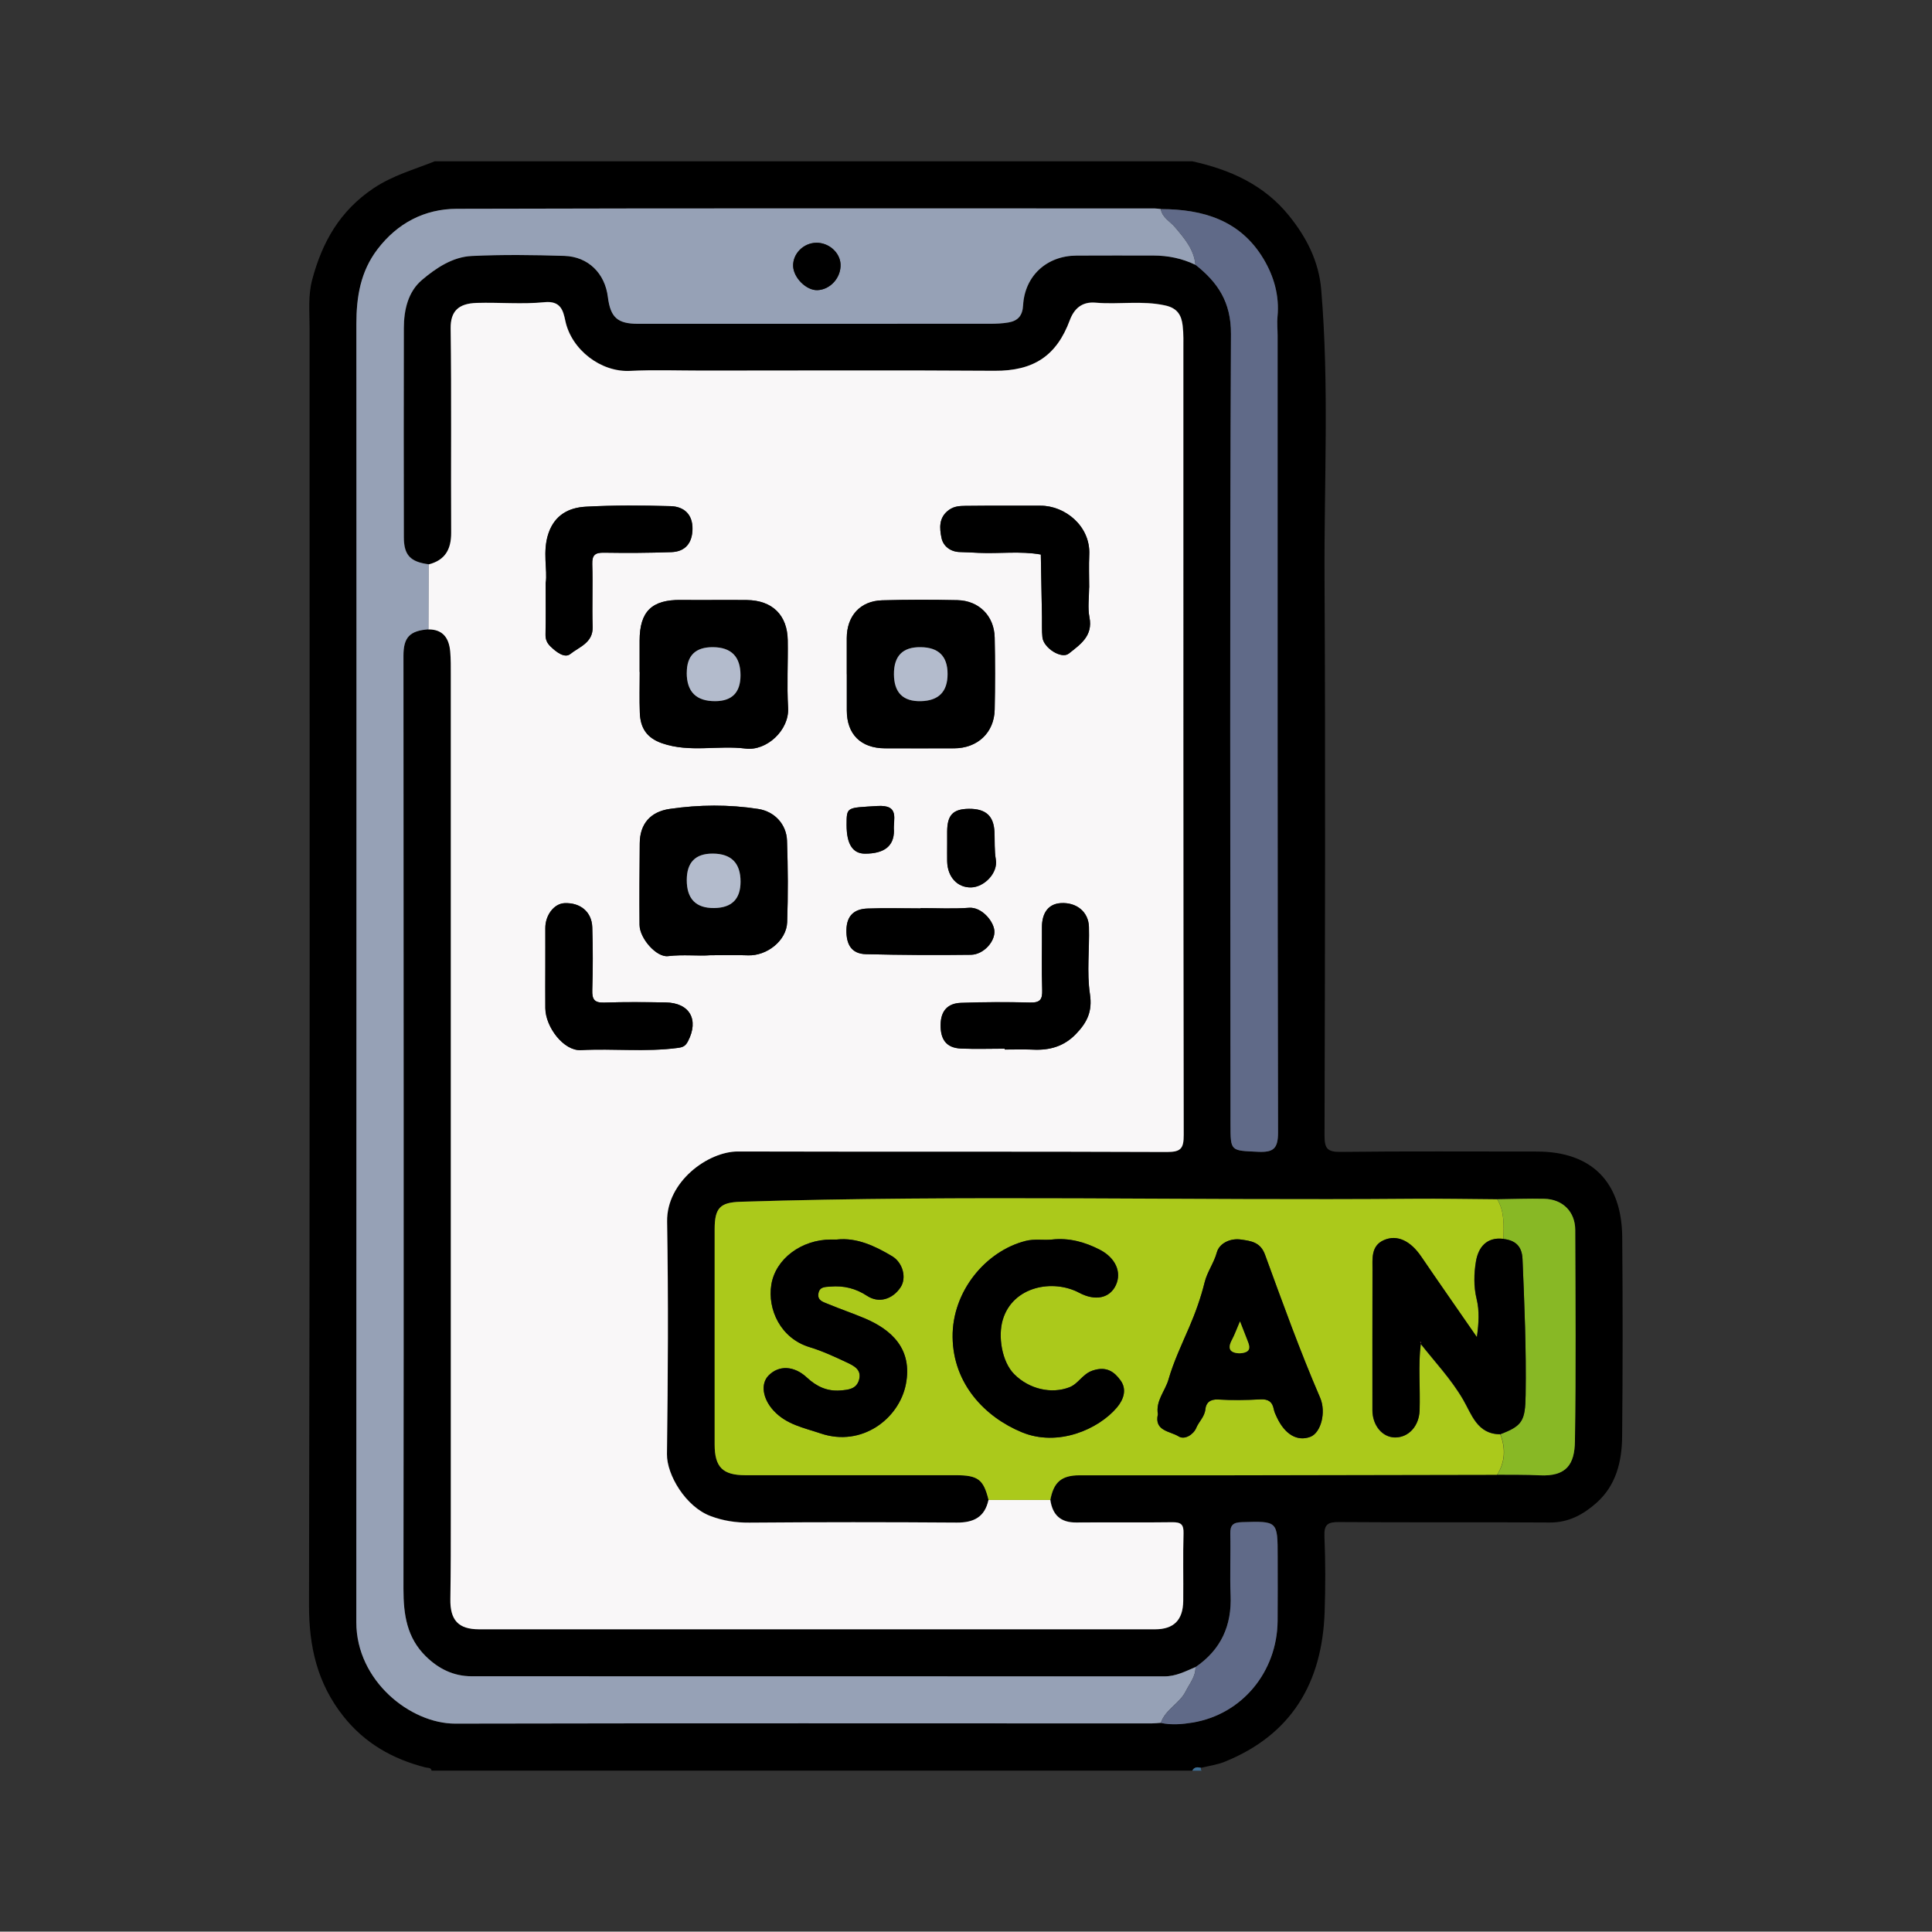 <?xml version="1.0" encoding="UTF-8"?>
<svg id="Livello_1" data-name="Livello 1" xmlns="http://www.w3.org/2000/svg" viewBox="0 0 384 383.93">
  <rect x="0" y="0" width="384" height="383.93" fill="#333333" stroke="none"/>
  <defs>
    <style>
      .cls-1 {
        fill: #f07281;
      }

      .cls-2 {
        fill: #606a88;
      }

      .cls-3 {
        fill: #abc91b;
      }

      .cls-4 {
        fill: #b3bbcc;
      }

      .cls-5 {
        fill: #96a1b6;
      }

      .cls-6 {
        fill: #3d6d93;
      }

      .cls-7 {
        fill: #88b825;
      }

      .cls-8 {
        fill: #f9f7f8;
      }
    </style>
  </defs>
  <path d="m236.98,32.06c7.51,1.65,14.27,4.67,19.23,10.82,3.46,4.29,5.92,9.05,6.39,14.68,1.61,19.08.56,38.18.66,57.27.2,36.95.09,73.89,0,110.84,0,2.52.48,3.31,3.16,3.28,13.01-.16,26.02-.06,39.03-.07,11-.01,16.89,6.15,16.98,17.02.11,13.22.11,26.44-.02,39.65-.05,4.96-1.2,9.71-5.13,13.18-2.6,2.3-5.52,3.91-9.27,3.88-13.95-.1-27.89.02-41.84-.09-2.29-.02-3.03.47-2.93,2.88.21,4.99.21,9.99.04,14.98-.47,14.01-6.51,24.4-19.91,29.8-1.47.59-3.1.8-4.65,1.19-.7-.18-1.36-.21-1.76.56H85.79c-.16-.69-.75-.51-1.22-.64-6.52-1.66-12.07-4.8-16.33-10.18-5.18-6.55-6.84-13.82-6.82-22.15.19-84.62.12-169.24.11-253.86,0-3.18-.32-6.32.52-9.5,1.99-7.49,5.5-13.68,12.18-18.17,3.84-2.58,8.07-3.72,12.18-5.37h150.57Zm60.61,261.05c2.8.03,5.6-.02,8.4.12,5.4.28,6.97-2.23,7.04-6.77.21-14,.11-28.01.06-42.02-.01-3.63-2.51-6.09-6.16-6.17-3.11-.07-6.22.05-9.33.09-5.62-.04-11.24-.15-16.85-.1-44.51.37-89.02-.8-133.52.59-4.09.13-5.18,1.21-5.18,5.47-.01,14.26-.02,28.52,0,42.78,0,4.5,1.61,6.1,6.1,6.1,13.95.01,27.9,0,41.84,0,4.43,0,5.5.85,6.5,4.91-.74,3.41-2.94,4.51-6.29,4.49-13.74-.1-27.49-.1-41.23.01-2.72.02-5.25-.37-7.75-1.32-4.92-1.86-8.69-8.19-8.63-12.29.2-15.41.29-30.82.03-46.22-.14-7.93,8.13-13.95,14.09-13.94,28.42.07,56.84-.02,85.27.1,2.82.01,3.32-.76,3.32-3.41-.08-51.95-.06-103.9-.07-155.85,0-1.66.05-3.34-.14-4.99-.24-2.02-1-3.45-3.44-4-4.64-1.04-9.27-.15-13.88-.56-2.74-.24-4.27,1.25-5.11,3.49-2.62,7.05-7.15,10.1-14.96,10.05-19.36-.13-38.73-.04-58.09-.04-4.79,0-9.59-.18-14.36.06-5.78.29-11.63-4.18-12.86-9.95-.43-2.04-.92-4.03-4.16-3.7-4.43.45-8.94.02-13.42.14-3.71.1-5.25,1.7-5.21,5.06.17,13.53.03,27.07.1,40.6.02,3.29-1.19,5.47-4.46,6.31-3.66-.48-4.94-1.81-4.95-5.42-.03-13.84-.03-27.67,0-41.51,0-3.64.83-7.25,3.63-9.61,2.79-2.36,6.07-4.56,9.86-4.74,6.12-.3,12.28-.21,18.41-.02,4.75.15,8.07,3.47,8.65,8.15.51,4.1,1.92,5.35,6,5.35,23.3,0,46.61,0,69.91-.01,1.24,0,2.5-.04,3.72-.26,1.83-.32,2.79-1.3,2.9-3.39.33-5.87,4.69-9.86,10.6-9.9,5.1-.04,10.2,0,15.29-.01,2.93,0,5.73.57,8.37,1.85,4.43,3.51,7.07,7.41,7.04,13.73-.25,52.37-.11,104.75-.09,157.12,0,5.38,0,5.2,5.46,5.44,3.07.14,4-.6,3.99-3.87-.12-52.79-.08-105.58-.09-158.37,0-1.25-.14-2.51-.02-3.74.4-4.16-.7-8.01-2.78-11.49-4.6-7.69-12.01-9.88-20.41-9.9-.41-.04-.83-.12-1.24-.12-46.23,0-92.46-.06-138.69.07-6.39.02-11.8,2.83-15.77,8.05-3.36,4.41-4.19,9.41-4.19,14.87.05,86,0,172.01-.01,258.01,0,11.66,10.77,20.17,19.66,20.15,46.13-.1,92.25-.04,138.38-.04.62,0,1.24-.08,1.87-.12,2.11.46,4.36.25,6.31-.07,9.87-1.63,16.78-10.12,16.89-20.16.04-4.26.01-8.52.01-12.79,0-7.16,0-7.09-7.09-6.88-1.76.05-2.36.57-2.32,2.33.1,4.05-.11,8.11.06,12.16.26,6.09-1.92,10.87-6.98,14.32-1.99.84-3.88,1.85-6.16,1.85-45.91-.03-91.81-.02-137.72-.02-3.61,0-6.59-1.49-9.11-3.97-3.76-3.7-4.45-8.26-4.44-13.38.09-61.83.03-123.67,0-185.5,0-3.65,1.26-4.96,4.98-5.24,2.93-.02,4.11,1.76,4.35,4.37.14,1.55.12,3.12.12,4.68,0,55.49,0,110.99,0,166.48,0,5.72,0,11.45-.09,17.17-.07,4.21,1.57,6.03,5.74,6.04,44.77,0,89.54,0,134.31,0,3.73,0,5.57-1.83,5.61-5.65.04-4.48-.08-8.96.06-13.43.06-1.83-.57-2.22-2.28-2.2-6.35.09-12.7,0-19.05.05-3.11.03-4.71-1.5-5.14-4.47.66-3.56,2.22-4.91,5.83-4.91,9.57-.02,19.13,0,28.7,0,18.09-.03,36.18-.07,54.27-.1Z"/>
  <path class="cls-6" d="m236.98,351.94c.4-.77,1.06-.74,1.76-.56-.12.22-.08.41.12.56h-1.87Z"/>
  <path class="cls-8" d="m85.21,112.18c3.28-.84,4.48-3.02,4.46-6.31-.07-13.53.08-27.07-.1-40.6-.04-3.36,1.5-4.96,5.21-5.06,4.47-.13,8.99.3,13.42-.14,3.24-.33,3.73,1.66,4.16,3.7,1.22,5.77,7.08,10.24,12.86,9.95,4.78-.24,9.58-.06,14.36-.06,19.36,0,38.73-.09,58.09.04,7.81.05,12.34-3.01,14.96-10.05.83-2.23,2.36-3.73,5.11-3.49,4.61.41,9.25-.47,13.88.56,2.44.54,3.2,1.98,3.44,4,.2,1.65.14,3.32.14,4.99,0,51.95-.02,103.9.07,155.85,0,2.65-.5,3.42-3.32,3.41-28.42-.12-56.84-.02-85.27-.1-5.96-.02-14.22,6.01-14.09,13.94.26,15.4.17,30.82-.03,46.22-.05,4.11,3.71,10.43,8.63,12.29,2.5.95,5.04,1.34,7.75,1.32,13.74-.11,27.49-.11,41.23-.01,3.35.02,5.56-1.08,6.29-4.49,4.1,0,8.2,0,12.3,0,.43,2.96,2.03,4.5,5.14,4.47,6.35-.06,12.7.04,19.05-.05,1.71-.02,2.33.37,2.28,2.2-.13,4.47-.01,8.95-.06,13.43-.04,3.82-1.88,5.65-5.61,5.65-44.77,0-89.54,0-134.31,0-4.17,0-5.81-1.83-5.74-6.04.1-5.72.09-11.45.09-17.17,0-55.49,0-110.99,0-166.48,0-1.56.02-3.13-.12-4.68-.24-2.61-1.42-4.39-4.35-4.37.01-4.3.03-8.6.04-12.9Zm55.99,77.68c2.87,0,5.17-.07,7.45.02,3.75.15,7.67-2.89,7.81-6.58.19-5.4.16-10.82-.03-16.22-.11-3.21-2.44-5.78-5.7-6.29-5.85-.91-11.75-.86-17.61-.01-3.86.56-5.92,3-5.96,6.81-.05,5.41-.09,10.82-.04,16.23.02,2.71,3.37,6.49,5.65,6.22,3.02-.36,6.02,0,8.43-.18Zm27.11-55.85c0,2.39,0,4.78,0,7.17,0,4.75,2.79,7.53,7.6,7.55,4.57.02,9.14.02,13.71,0,4.65,0,7.99-3.1,8.08-7.68.1-4.78.1-9.56,0-14.34-.09-4.28-3.11-7.33-7.4-7.43-4.98-.11-9.98-.11-14.96.03-4.36.12-7.03,3.11-7.04,7.52,0,2.39,0,4.78,0,7.17Zm-41.17-.45h.01c0,2.7-.08,5.41.02,8.11.11,2.98,1.32,5,4.46,6.08,5.49,1.88,11.09.35,16.57,1.04,4.11.52,8.7-3.6,8.44-8.11-.26-4.46,0-8.94-.07-13.41-.08-5.01-3.07-7.94-8.12-8-4.37-.05-8.73.03-13.1-.02-5.79-.07-8.21,2.28-8.22,8.08,0,2.08,0,4.16,0,6.24Zm72.55,74.88c0,.05,0,.1,0,.15,1.87,0,3.74-.08,5.61.02,3.32.17,6.18-.63,8.58-3.13,2.17-2.26,3.28-4.43,2.76-7.89-.65-4.37-.07-8.91-.2-13.38-.09-3.01-2.49-4.91-5.59-4.72-2.42.15-3.76,1.89-3.75,4.82.02,4.16-.09,8.31.05,12.46.06,1.89-.43,2.53-2.41,2.48-4.57-.13-9.14-.1-13.71.06-2.61.09-4.03,1.52-4.07,4.35-.04,2.88,1.09,4.6,4,4.73,2.9.14,5.81.03,8.72.03Zm-91.22-92.62c0,4.18.05,7.19-.03,10.21-.03,1.01.24,1.72.96,2.43,1.15,1.13,2.84,2.43,3.96,1.53,1.75-1.41,4.54-2.22,4.44-5.38-.13-4.16.06-8.32-.07-12.48-.05-1.82.57-2.3,2.31-2.28,4.47.07,8.94.05,13.41-.11,2.82-.1,4.17-1.87,4.2-4.63.03-2.92-1.73-4.44-4.37-4.51-5.61-.15-11.24-.19-16.84.11-3.33.18-6.14,1.61-7.4,5.25-1.26,3.66-.17,7.37-.56,9.86Zm-.07,76.15c0,2.81-.02,5.61,0,8.42.04,3.76,3.66,8.52,7.07,8.33,6.42-.35,12.85.42,19.25-.44,1.01-.13,1.52-.34,2.03-1.32,2.23-4.28.37-7.64-4.46-7.72-4.05-.07-8.11-.11-12.16.03-1.98.07-2.46-.62-2.4-2.5.13-4.15.13-8.32,0-12.47-.1-3.07-2.39-4.93-5.52-4.79-2.07.09-3.82,2.39-3.81,4.97.02,2.5,0,4.99,0,7.49Zm108.08-75.17c0-2.18-.08-4.37.02-6.55.26-5.68-4.83-9.74-9.67-9.73-4.99.01-9.98-.03-14.97.03-1.09.01-2.19.05-3.22.79-2.11,1.5-1.9,3.68-1.5,5.61.34,1.6,1.75,2.74,3.65,2.78,1.25.03,2.49.1,3.73.16,4.12.19,8.25-.4,12.35.33.08,4.14.16,8.28.23,12.41.02,1.35-.06,2.71.09,4.05.23,2.13,3.79,4.38,5.24,3.23,2.26-1.8,4.84-3.48,4.11-7.2-.37-1.9-.07-3.94-.07-5.91Zm-33.51,63.69v.06c-3.53,0-7.06-.1-10.58.03-2.59.1-4.1,1.4-4.15,4.26-.05,2.83.96,4.74,3.89,4.81,6.95.17,13.9.21,20.85.12,2.52-.03,4.88-2.68,4.66-4.82-.19-1.93-2.56-4.7-5.02-4.52-3.2.24-6.43.06-9.65.06Zm5.3-12.73c0,1.14-.02,2.28,0,3.42.06,3.12,2.02,5.26,4.75,5.2,2.6-.05,5.37-2.85,4.92-5.53-.31-1.86-.19-3.65-.27-5.47-.13-3.18-1.69-4.64-5.07-4.62-3.16.03-4.31,1.22-4.33,4.51,0,.83,0,1.66,0,2.49Zm-10.58-2.63c-.22-2.23,1.28-5.23-3.34-4.93-6.05.39-6.07.09-6.07,3.77q0,5.7,3.66,5.7,5.75,0,5.75-4.54Z"/>
  <path class="cls-5" d="m85.21,112.18c-.01,4.3-.03,8.6-.04,12.9-3.73.28-4.98,1.59-4.98,5.24.02,61.83.08,123.67,0,185.5,0,5.12.68,9.68,4.44,13.38,2.52,2.48,5.5,3.97,9.11,3.97,45.91,0,91.81,0,137.72.02,2.28,0,4.17-1.01,6.16-1.85.04,1.89-1.17,3.25-1.95,4.81-1.22,2.45-4.04,3.6-4.94,6.27-.62.04-1.24.12-1.87.12-46.13,0-92.25-.06-138.38.04-8.89.02-19.66-8.5-19.66-20.15,0-86,.06-172.01.01-258.01,0-5.45.83-10.46,4.19-14.87,3.97-5.22,9.38-8.03,15.77-8.05,46.23-.13,92.46-.07,138.69-.07.41,0,.83.08,1.24.12.28,1.72,1.84,2.43,2.82,3.6,1.87,2.22,3.79,4.41,4.06,7.49-2.65-1.28-5.44-1.85-8.37-1.85-5.1.01-10.2-.03-15.29.01-5.91.04-10.27,4.03-10.6,9.9-.12,2.09-1.07,3.07-2.9,3.39-1.22.21-2.48.26-3.72.26-23.3.01-46.61,0-69.91.01-4.08,0-5.48-1.25-6-5.35-.58-4.68-3.9-8-8.65-8.15-6.13-.19-12.29-.27-18.41.02-3.79.18-7.07,2.38-9.86,4.74-2.8,2.36-3.62,5.97-3.63,9.61-.03,13.84-.03,27.67,0,41.51,0,3.62,1.29,4.94,4.95,5.42Zm77.23-54.51c2.59-.07,4.77-2.5,4.63-5.17-.12-2.33-2.33-4.28-4.81-4.25-2.58.03-4.72,2.2-4.61,4.68.1,2.31,2.62,4.8,4.8,4.74Z"/>
  <path class="cls-3" d="m208.78,298.13c-4.1,0-8.2,0-12.3,0-1-4.07-2.07-4.91-6.5-4.92-13.95-.01-27.9,0-41.84,0-4.49,0-6.1-1.6-6.1-6.1-.01-14.26-.01-28.52,0-42.78,0-4.26,1.09-5.35,5.18-5.47,44.5-1.39,89.02-.22,133.52-.59,5.62-.05,11.24.06,16.85.1,1.47,2.46,1.28,5.19,1.23,7.89-3.41-.43-5.03,1.72-5.49,4.51-.39,2.4-.46,4.96.14,7.42.58,2.38.45,4.73.05,7.61-2.11-3.04-3.91-5.62-5.69-8.21-1.8-2.6-3.6-5.19-5.37-7.8-2.12-3.12-4.78-4.46-7.46-3.27-2.57,1.15-2.21,3.74-2.22,5.98-.04,9.26-.02,18.53-.02,27.79,0,3.08,2.02,5.46,4.57,5.43,2.66-.03,4.68-2.27,4.79-5.3.17-4.46-.31-8.94.25-13.39l-.06.03c2.88,3.66,6.09,7.04,8.48,11.14,1.68,2.88,2.8,6.9,7.39,6.88,1.08,2.78.98,5.47-.63,8.05-18.09.03-36.18.08-54.27.1-9.57.01-19.13,0-28.7,0-3.61,0-5.17,1.35-5.83,4.91Zm-42.37-51.77c-.6,0-.92,0-1.23,0-5.88,0-11.06,3.83-11.88,8.99-.78,4.87,1.81,10.64,7.61,12.4,2.51.76,4.93,1.88,7.31,3,1.42.67,3.13,1.43,2.5,3.55-.53,1.79-2.12,1.94-3.7,2.06-2.64.21-4.75-.8-6.64-2.56-2.55-2.38-5.58-2.51-7.63-.41-1.61,1.65-1.17,4.59.97,6.94,2.55,2.8,5.99,3.43,9.42,4.58,8.14,2.74,15.55-2.91,16.9-9.78,1.37-7-2.82-10.84-8.19-13.11-2.42-1.02-4.91-1.86-7.33-2.87-.89-.37-2.1-.65-1.86-2.07.24-1.38,1.32-1.28,2.38-1.37,2.66-.22,5.04.36,7.31,1.85,2.3,1.52,5.04.71,6.64-1.71,1.23-1.85.48-4.88-1.69-6.18-3.43-2.05-7.01-3.71-10.89-3.32Zm63.73,34.75c-.78,3.34,2.45,3.34,4.12,4.39,1.22.77,2.97-.41,3.5-1.68.53-1.28,1.67-2.21,1.82-3.73.13-1.29.95-2.02,2.54-1.92,2.8.16,5.62.12,8.42-.03,1.54-.08,2.34.49,2.62,1.89.12.62.36,1.13.63,1.69,1.6,3.39,4.06,4.85,6.66,3.86,2.1-.8,3.17-4.89,1.94-7.75-4.03-9.34-7.47-18.9-10.96-28.45-.91-2.49-2.77-2.7-4.75-3-2.2-.32-4.33.78-4.82,2.54-.58,2.13-1.91,3.85-2.43,5.96-.75,3.05-1.85,6.1-3.05,8.89-1.48,3.43-3.12,6.89-4.13,10.42-.66,2.3-2.6,4.25-2.1,6.93Zm-21.06-34.74c-1.73.16-3.47-.18-5.24.27-7.97,2.03-14.61,10.07-14.5,19.11.1,9.3,6.44,15.89,13.75,18.91,7.16,2.96,15.2-.55,18.9-4.91,1.39-1.64,1.99-3.63.74-5.37-1.23-1.7-2.78-2.9-5.52-1.99-2.09.69-2.82,2.63-4.67,3.34-3.56,1.37-7.97.39-10.95-2.6-2.48-2.48-3.27-7.57-2.27-10.86,2.01-6.62,9.95-8.1,15.18-5.33,3.23,1.72,6.08,1.05,7.28-1.5,1.22-2.61-.08-5.46-3.21-7.07-2.98-1.52-6.1-2.38-9.48-2.01Z"/>
  <path class="cls-2" d="m237.6,52.65c-.28-3.08-2.19-5.27-4.06-7.49-.98-1.16-2.54-1.88-2.82-3.6,8.4.02,15.8,2.21,20.41,9.9,2.08,3.48,3.18,7.33,2.78,11.49-.12,1.24.02,2.5.02,3.74,0,52.79-.03,105.58.09,158.37,0,3.27-.93,4.01-3.99,3.87-5.45-.25-5.46-.07-5.46-5.44-.02-52.37-.16-104.75.09-157.12.03-6.32-2.61-10.23-7.04-13.73Z"/>
  <path class="cls-7" d="m298.83,246.25c.05-2.7.24-5.42-1.23-7.89,3.11-.04,6.22-.16,9.33-.09,3.64.08,6.14,2.54,6.16,6.17.05,14.01.16,28.02-.06,42.02-.07,4.54-1.64,7.05-7.04,6.77-2.79-.15-5.6-.09-8.4-.12,1.61-2.57,1.71-5.26.63-8.05,4.36-1.66,4.92-2.64,5.01-7.76.15-9.03-.24-18.04-.62-27.05-.11-2.55-1.41-3.71-3.78-3.99Z"/>
  <path class="cls-2" d="m230.72,342.44c.9-2.67,3.72-3.82,4.94-6.27.78-1.56,1.99-2.92,1.95-4.81,5.05-3.44,7.24-8.23,6.98-14.32-.17-4.05.04-8.11-.06-12.16-.04-1.76.56-2.28,2.32-2.33,7.09-.21,7.09-.27,7.09,6.88,0,4.26.03,8.52-.01,12.79-.1,10.03-7.01,18.52-16.89,20.16-1.94.32-4.2.53-6.31.07Z"/>
  <path d="m141.19,189.86c-2.42.19-5.42-.18-8.43.18-2.28.27-5.63-3.51-5.65-6.22-.05-5.41,0-10.82.04-16.23.03-3.81,2.09-6.25,5.96-6.81,5.86-.85,11.76-.9,17.61.01,3.26.51,5.59,3.08,5.7,6.29.19,5.4.22,10.82.03,16.22-.13,3.69-4.06,6.73-7.81,6.58-2.29-.09-4.58-.02-7.45-.02Zm-4.69-14.94q0,5.61,5.43,5.56,5.26-.05,5.26-5.24,0-5.55-5.51-5.58-5.18-.03-5.18,5.26Z"/>
  <path d="m168.3,134.01c0-2.39,0-4.78,0-7.17,0-4.42,2.68-7.4,7.04-7.52,4.98-.14,9.97-.14,14.96-.03,4.28.09,7.31,3.15,7.4,7.43.1,4.78.1,9.56,0,14.34-.1,4.58-3.43,7.67-8.08,7.68-4.57,0-9.14,0-13.71,0-4.82-.02-7.61-2.8-7.6-7.55,0-2.39,0-4.78,0-7.17Zm14.66-5.37q-5.29-.04-5.29,5.39t5.35,5.34,5.31-5.41-5.38-5.32Z"/>
  <path d="m127.13,133.56c0-2.08,0-4.16,0-6.24,0-5.8,2.43-8.15,8.22-8.08,4.37.05,8.73-.03,13.1.02,5.06.06,8.05,2.99,8.12,8,.07,4.47-.19,8.95.07,13.41.26,4.51-4.34,8.63-8.44,8.11-5.48-.7-11.08.84-16.57-1.04-3.14-1.08-4.35-3.1-4.46-6.08-.1-2.7-.02-5.4-.02-8.11h-.01Zm9.37.16q0,5.69,5.71,5.64,4.98-.04,4.98-5.15,0-5.53-5.45-5.58-5.23-.05-5.23,5.09Z"/>
  <path d="m199.67,208.44c-2.91,0-5.82.11-8.72-.03-2.91-.14-4.04-1.85-4-4.73.04-2.83,1.46-4.26,4.07-4.35,4.57-.16,9.14-.18,13.71-.06,1.98.05,2.47-.59,2.41-2.48-.14-4.15-.03-8.31-.05-12.46-.01-2.93,1.33-4.68,3.75-4.82,3.1-.19,5.5,1.71,5.59,4.72.13,4.46-.46,9.01.2,13.38.52,3.46-.59,5.63-2.76,7.89-2.4,2.5-5.26,3.29-8.58,3.13-1.87-.09-3.74-.02-5.61-.02,0-.05,0-.1,0-.15Z"/>
  <path d="m108.46,115.82c.39-2.49-.7-6.2.56-9.86,1.26-3.64,4.07-5.07,7.4-5.25,5.6-.31,11.23-.27,16.84-.11,2.64.07,4.4,1.6,4.37,4.51-.03,2.77-1.38,4.53-4.2,4.63-4.47.16-8.94.18-13.41.11-1.74-.03-2.37.46-2.31,2.28.13,4.16-.06,8.32.07,12.48.1,3.16-2.69,3.97-4.44,5.38-1.12.9-2.81-.4-3.96-1.53-.71-.7-.98-1.41-.96-2.43.08-3.01.03-6.03.03-10.21Z"/>
  <path d="m108.38,191.97c0-2.5.01-4.99,0-7.49-.02-2.58,1.73-4.88,3.81-4.97,3.13-.14,5.43,1.72,5.52,4.79.13,4.15.13,8.32,0,12.47-.06,1.88.43,2.57,2.4,2.5,4.05-.14,8.11-.09,12.16-.03,4.83.08,6.69,3.44,4.46,7.72-.51.98-1.02,1.19-2.03,1.32-6.4.85-12.83.09-19.25.44-3.41.19-7.03-4.57-7.07-8.33-.03-2.81,0-5.61,0-8.42Z"/>
  <path d="m216.47,116.79c0,1.98-.31,4.01.07,5.91.73,3.72-1.85,5.4-4.11,7.2-1.45,1.15-5.01-1.11-5.24-3.23-.14-1.34-.06-2.7-.09-4.05-.08-4.14-.16-8.28-.23-12.41-4.1-.73-8.24-.14-12.35-.33-1.24-.06-2.49-.13-3.73-.16-1.9-.05-3.32-1.19-3.65-2.78-.41-1.93-.61-4.11,1.5-5.61,1.03-.73,2.13-.77,3.22-.79,4.99-.06,9.98-.02,14.97-.03,4.84-.01,9.93,4.05,9.67,9.73-.1,2.18-.02,4.37-.01,6.55Z"/>
  <path d="m182.96,180.49c3.22,0,6.45.18,9.65-.06,2.46-.18,4.83,2.59,5.02,4.52.21,2.15-2.14,4.79-4.66,4.82-6.95.09-13.9.05-20.85-.12-2.93-.07-3.94-1.99-3.89-4.81.05-2.87,1.57-4.16,4.15-4.26,3.52-.14,7.05-.03,10.58-.03v-.06Z"/>
  <path d="m188.25,167.76c0-.83,0-1.66,0-2.49.02-3.29,1.17-4.48,4.33-4.51,3.37-.03,4.93,1.44,5.07,4.62.08,1.82-.04,3.62.27,5.47.45,2.68-2.31,5.48-4.92,5.53-2.73.05-4.69-2.08-4.75-5.2-.02-1.14,0-2.28,0-3.42Z"/>
  <path d="m177.67,165.13q0,4.54-5.75,4.54-3.67,0-3.66-5.7c0-3.68.02-3.38,6.07-3.77,4.63-.3,3.13,2.7,3.34,4.93Z"/>
  <path d="m162.44,57.67c-2.18.06-4.7-2.44-4.8-4.74-.11-2.47,2.04-4.65,4.61-4.68,2.48-.03,4.69,1.92,4.81,4.25.14,2.67-2.04,5.1-4.63,5.17Z"/>
  <path d="m298.83,246.25c2.37.28,3.67,1.44,3.78,3.99.38,9.01.76,18.02.62,27.05-.08,5.12-.64,6.1-5.01,7.76-4.59.03-5.71-4-7.39-6.88-2.39-4.1-5.6-7.47-8.48-11.14.03-.07.09-.15.08-.22-.01-.06-.1-.11-.15-.17.04.12.09.24.13.36-.57,4.45-.08,8.93-.25,13.39-.12,3.03-2.14,5.27-4.79,5.3-2.55.03-4.57-2.35-4.57-5.43,0-9.27-.02-18.53.02-27.79,0-2.24-.36-4.83,2.22-5.98,2.68-1.19,5.34.15,7.46,3.27,1.77,2.61,3.57,5.2,5.37,7.8,1.79,2.58,3.58,5.16,5.69,8.21.39-2.88.53-5.23-.05-7.61-.6-2.46-.54-5.02-.14-7.42.46-2.78,2.07-4.94,5.49-4.51Z"/>
  <path d="m166.42,246.36c3.88-.39,7.46,1.27,10.89,3.32,2.17,1.3,2.92,4.33,1.69,6.18-1.6,2.41-4.34,3.22-6.64,1.71-2.27-1.49-4.64-2.08-7.31-1.85-1.06.09-2.15,0-2.38,1.37-.24,1.42.97,1.69,1.86,2.07,2.42,1.01,4.91,1.85,7.33,2.87,5.37,2.27,9.56,6.11,8.19,13.11-1.35,6.87-8.76,12.52-16.9,9.78-3.43-1.16-6.87-1.78-9.42-4.58-2.15-2.35-2.59-5.29-.97-6.94,2.05-2.1,5.09-1.96,7.63.41,1.89,1.76,4,2.77,6.64,2.56,1.58-.13,3.16-.27,3.7-2.06.63-2.12-1.08-2.88-2.5-3.55-2.38-1.12-4.8-2.24-7.31-3-5.8-1.75-8.39-7.53-7.61-12.4.82-5.16,6.01-8.98,11.88-8.99.31,0,.62,0,1.23,0Z"/>
  <path d="m230.15,281.11c-.5-2.67,1.44-4.63,2.1-6.93,1.01-3.52,2.65-6.99,4.13-10.42,1.2-2.78,2.3-5.84,3.05-8.89.52-2.11,1.85-3.83,2.43-5.96.48-1.76,2.62-2.87,4.82-2.54,1.99.29,3.84.5,4.75,3,3.49,9.54,6.93,19.11,10.96,28.45,1.23,2.86.16,6.95-1.94,7.75-2.61.99-5.06-.47-6.66-3.86-.27-.56-.51-1.08-.63-1.69-.28-1.4-1.08-1.97-2.62-1.89-2.8.15-5.62.2-8.42.03-1.6-.09-2.41.64-2.54,1.92-.15,1.52-1.29,2.45-1.82,3.73-.53,1.28-2.29,2.45-3.5,1.68-1.67-1.05-4.89-1.04-4.12-4.39Zm16.31-18.47c-.7,1.63-1.06,2.65-1.56,3.59-.47.87-.85,1.91.04,2.43.7.41,1.94.41,2.71.07,1.05-.47.59-1.54.25-2.4-.41-1.02-.8-2.05-1.44-3.69Z"/>
  <path d="m209.09,246.37c3.39-.37,6.51.48,9.48,2.01,3.13,1.6,4.43,4.46,3.21,7.07-1.19,2.55-4.04,3.22-7.28,1.5-5.23-2.78-13.18-1.3-15.18,5.33-1,3.29-.21,8.38,2.27,10.86,2.98,2.99,7.4,3.97,10.95,2.6,1.84-.71,2.58-2.65,4.67-3.34,2.75-.9,4.3.29,5.52,1.99,1.25,1.74.65,3.73-.74,5.37-3.7,4.36-11.74,7.87-18.9,4.91-7.32-3.02-13.65-9.61-13.75-18.91-.1-9.04,6.54-17.08,14.5-19.11,1.76-.45,3.5-.11,5.24-.27Z"/>
  <path class="cls-1" d="m282.4,267.02c-.04-.12-.09-.24-.13-.36.05.06.14.11.15.17.01.07-.05.14-.08.22,0,0,.06-.03.06-.03Z"/>
  <path class="cls-4" d="m136.5,174.92q0-5.29,5.18-5.26,5.51.03,5.51,5.58,0,5.19-5.26,5.24-5.43.05-5.43-5.56Z"/>
  <path class="cls-4" d="m182.96,128.63q5.38.04,5.38,5.32t-5.31,5.41-5.35-5.34,5.29-5.39Z"/>
  <path class="cls-4" d="m136.5,133.72q0-5.14,5.23-5.09,5.45.05,5.45,5.58,0,5.11-4.98,5.15-5.71.05-5.71-5.64Z"/>
  <path class="cls-3" d="m246.46,262.64c.64,1.64,1.03,2.67,1.44,3.69.35.87.8,1.94-.25,2.4-.77.34-2,.34-2.71-.07-.89-.52-.51-1.56-.04-2.43.5-.94.86-1.95,1.56-3.59Z"/>
</svg>